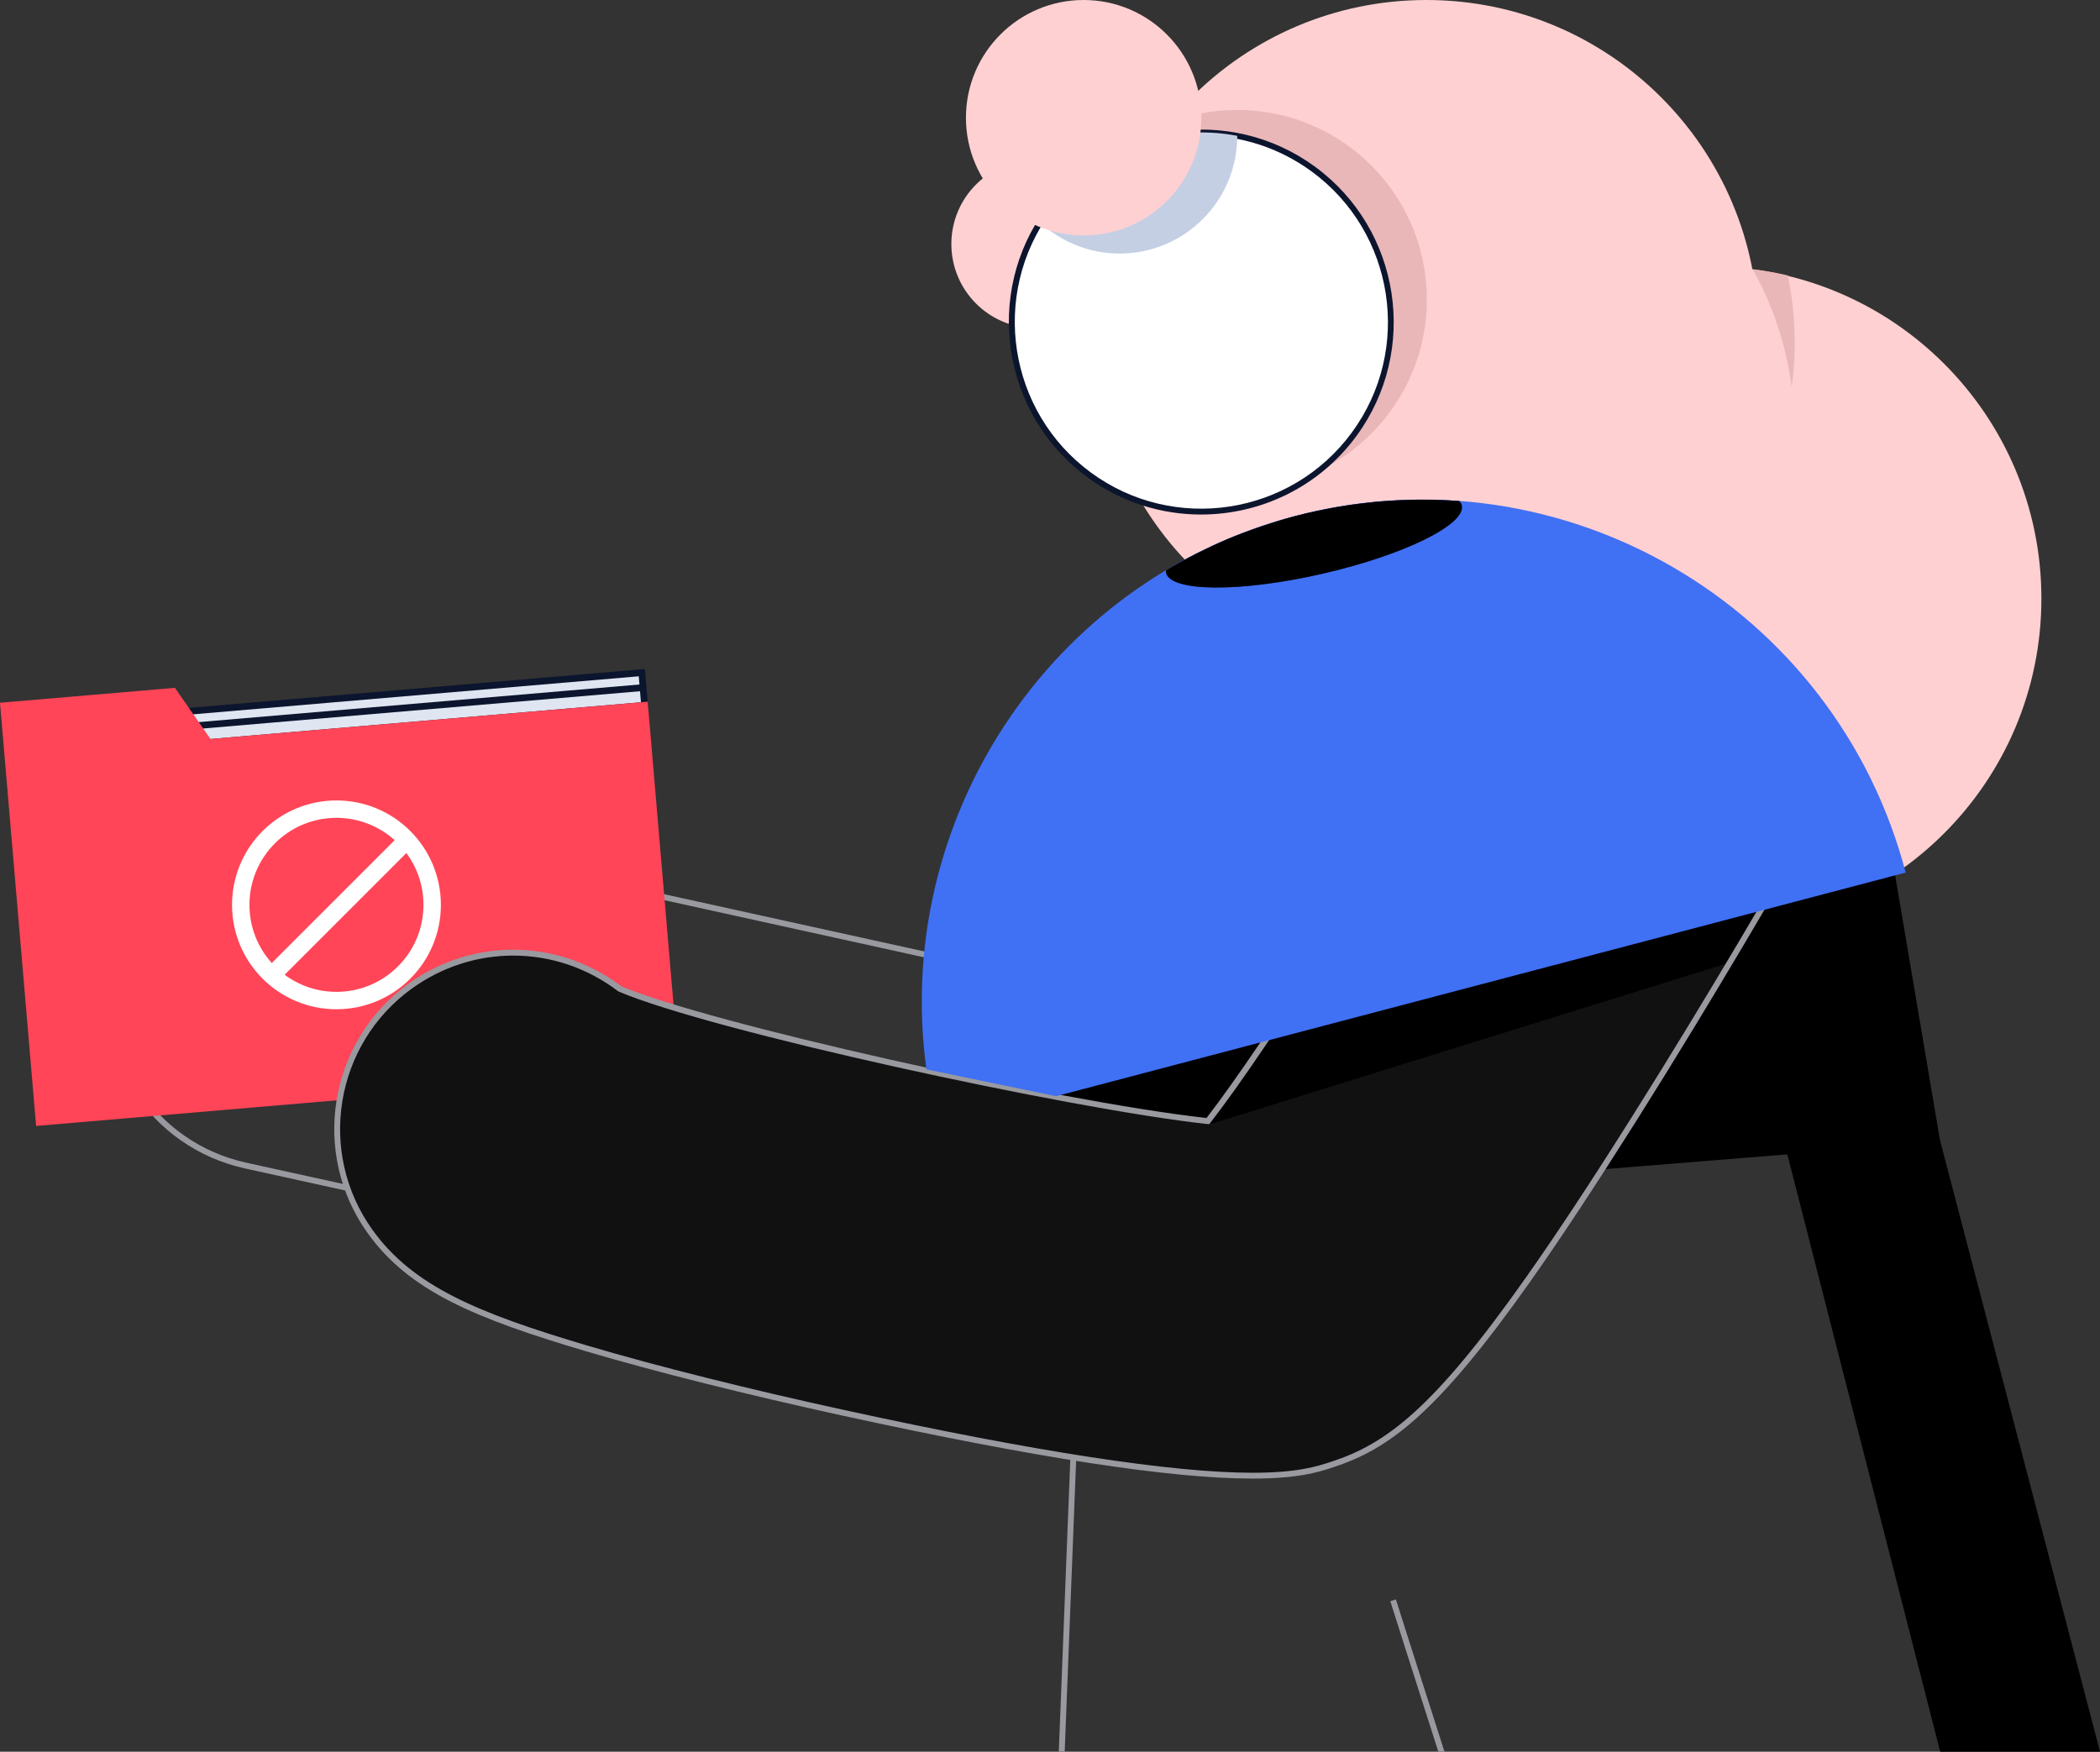 <svg width="181" height="151" viewBox="0 0 181 151" fill="none" xmlns="http://www.w3.org/2000/svg">
<rect x="0" y="0" width="181" height="151" fill="#333333" stroke="none"/>
<path d="M147.34 80.213C163.14 80.213 175.949 67.401 175.949 51.596C175.949 35.791 163.14 22.978 147.34 22.978C131.541 22.978 118.732 35.791 118.732 51.596C118.732 67.401 131.541 80.213 147.34 80.213Z" fill="#FFD0D1"/>
<path d="M89.247 28.288C93.251 28.288 96.497 25.041 96.497 21.036C96.497 17.031 93.251 13.784 89.247 13.784C85.243 13.784 81.998 17.031 81.998 21.036C81.998 25.041 85.243 28.288 89.247 28.288Z" fill="#FFD0D1"/>
<path d="M122.94 57.235C138.74 57.235 151.548 44.422 151.548 28.617C151.548 12.812 138.74 0 122.94 0C107.14 0 94.332 12.812 94.332 28.617C94.332 44.422 107.14 57.235 122.94 57.235Z" fill="#FFD0D1"/>
<path d="M154.093 23.744C154.484 25.625 154.686 27.573 154.686 29.571C154.686 30.854 154.595 32.117 154.428 33.354C153.946 29.708 152.78 26.28 151.062 23.201C152.091 23.333 153.105 23.511 154.093 23.744Z" fill="#E9B7B8"/>
<path d="M106.641 42.168C115.665 42.168 122.981 34.85 122.981 25.823C122.981 16.796 115.665 9.478 106.641 9.478C97.617 9.478 90.302 16.796 90.302 25.823C90.302 34.85 97.617 42.168 106.641 42.168Z" fill="#E9B7B8"/>
<path d="M103.538 44.105C112.562 44.105 119.877 36.787 119.877 27.76C119.877 18.733 112.562 11.415 103.538 11.415C94.514 11.415 87.198 18.733 87.198 27.76C87.198 36.787 94.514 44.105 103.538 44.105Z" fill="white"/>
<path d="M103.518 44.354C100.106 44.354 96.669 43.309 93.719 41.139C86.342 35.722 84.751 25.311 90.165 17.937C95.579 10.558 105.987 8.966 113.359 14.382C120.735 19.798 122.327 30.21 116.912 37.584C113.668 42.011 108.623 44.354 103.518 44.354ZM103.564 11.674C98.611 11.674 93.729 13.946 90.581 18.236C85.328 25.387 86.875 35.479 94.023 40.733C101.171 45.987 111.26 44.44 116.512 37.289C121.764 30.139 120.218 20.047 113.07 14.793C110.2 12.688 106.864 11.674 103.564 11.674Z" fill="#0C152E"/>
<path d="M96.497 21.857C93.85 21.857 91.447 20.833 89.643 19.175C89.871 18.805 90.109 18.439 90.373 18.084C94.231 12.83 100.639 10.553 106.641 11.71C106.641 11.71 106.641 11.71 106.641 11.715C106.641 17.319 102.099 21.857 96.497 21.857Z" fill="#C5CFE4"/>
<path d="M93.399 20.295C99.002 20.295 103.544 15.752 103.544 10.148C103.544 4.543 99.002 0 93.399 0C87.797 0 83.255 4.543 83.255 10.148C83.255 15.752 87.797 20.295 93.399 20.295Z" fill="#FFD0D1"/>
<path d="M163.244 74.853L167.234 98.445L127.609 101.645L113.947 71.556L163.244 74.853Z" fill="black"/>
<path d="M90.317 115.586C89.207 115.586 88.092 115.464 87.002 115.226L21.116 100.722C17.091 99.834 13.654 97.435 11.438 93.967C9.218 90.493 8.488 86.365 9.37 82.343C10.257 78.317 12.655 74.878 16.128 72.657C19.601 70.436 23.727 69.7 27.747 70.588L84.026 82.977L109.597 49.456C112.096 46.179 115.721 44.075 119.802 43.522C123.883 42.974 127.939 44.05 131.214 46.55C134.489 49.05 136.593 52.676 137.146 56.758C137.698 60.841 136.618 64.898 134.119 68.174L102.581 109.52C99.676 113.314 95.093 115.586 90.317 115.586ZM24.396 70.725C21.583 70.725 18.825 71.526 16.397 73.078C13.04 75.223 10.719 78.55 9.862 82.445C9.005 86.334 9.715 90.33 11.859 93.688C14.004 97.045 17.329 99.368 21.223 100.225L87.108 114.729C88.163 114.962 89.242 115.079 90.317 115.079C94.936 115.079 99.371 112.883 102.175 109.206L133.713 67.859C136.132 64.69 137.171 60.77 136.639 56.819C136.106 52.869 134.073 49.364 130.905 46.945C127.736 44.526 123.817 43.487 119.868 44.019C115.919 44.552 112.416 46.585 109.998 49.755L84.228 83.535L84.071 83.499L27.636 71.075C26.556 70.841 25.471 70.725 24.396 70.725Z" fill="#9999A0"/>
<path d="M92.261 125.5H92.769L91.766 151H91.258L92.261 125.5Z" fill="#9999A0"/>
<path d="M120.314 137.874L119.833 138.026C119.893 138.216 121.518 143.358 123.971 151H124.501C122.021 143.274 120.375 138.065 120.314 137.874Z" fill="#9999A0"/>
<path d="M55.319 57.985L2.046 62.53L2.287 65.347L55.559 60.802L55.319 57.985Z" fill="#DFE6F2"/>
<path d="M55.874 61.067L2.022 65.661L1.732 62.265L55.584 57.67L55.874 61.067ZM2.552 65.032L55.245 60.537L55.054 58.299L2.361 62.795L2.552 65.032Z" fill="#0C152E"/>
<path d="M55.404 58.981L16.633 62.289L16.683 62.869L55.453 59.561L55.404 58.981Z" fill="#0C152E"/>
<path d="M18 64.006L14.932 59.597L0.315 60.844L3.378 96.746L58.227 92.066L55.559 60.802L18 64.006Z" fill="#FF4557"/>
<rect width="20" height="20" transform="translate(19 68)" fill="#FF4557"/>
<path fill-rule="evenodd" clip-rule="evenodd" d="M36.5 78C36.5 82.142 33.142 85.5 29 85.5C27.327 85.5 25.782 84.952 24.534 84.026L35.026 73.534C35.952 74.782 36.5 76.327 36.5 78ZM23.424 83.016L34.016 72.424C32.687 71.228 30.928 70.5 29 70.5C24.858 70.5 21.5 73.858 21.5 78C21.5 79.928 22.228 81.687 23.424 83.016ZM38 78C38 82.971 33.971 87 29 87C24.029 87 20 82.971 20 78C20 73.029 24.029 69 29 69C33.971 69 38 73.029 38 78Z" fill="white"/>
<path d="M58.541 92.331L3.112 97.06L0 60.579L15.076 59.293L18.143 63.702L55.824 60.487L58.541 92.331V92.331ZM3.643 96.431L57.912 91.801L55.294 61.116L17.857 64.31L14.789 59.901L0.629 61.109L3.643 96.431Z" fill="#FF4557"/>
<path d="M108.973 105.139H89.217V78.677L116.948 77.454L108.973 105.139Z" fill="black"/>
<path d="M166.833 96.847L181 151H167.227L153.718 98.211L166.833 96.847Z" fill="black"/>
<path d="M131.735 110.255C123.761 121.564 119.599 124.678 114.833 126.235C113.581 126.645 111.883 127.203 107.974 127.203C102.408 127.203 92.365 126.077 72.755 121.797C64.456 119.987 56.608 118.019 50.662 116.259C40.974 113.394 35.412 111.046 31.909 106.162C27.022 99.357 28.578 89.873 35.387 84.99C40.938 81.004 48.269 81.303 53.43 85.243C61.105 88.509 91.771 95.289 104.111 96.644C109.485 89.726 119.949 73.036 128.014 58.953C132.182 51.681 141.449 49.166 148.719 53.329C155.989 57.493 158.503 66.768 154.341 74.035C154.082 74.487 147.908 85.258 140.835 96.476C137.297 102.08 134.316 106.598 131.735 110.255Z" fill="#111112"/>
<path d="M149 83L104 97L109.009 89.763L151.5 78.5L149 83Z" fill="black"/>
<path d="M107.97 127.458C100.923 127.458 89.384 125.688 72.695 122.046C64.391 120.231 56.533 118.263 50.581 116.503C40.837 113.623 35.24 111.255 31.697 106.31C26.739 99.398 28.326 89.742 35.23 84.782C40.772 80.806 48.128 80.903 53.552 85.021C61.005 88.175 91.022 94.925 103.99 96.375C109.034 89.849 119.235 73.757 127.787 58.827C132.015 51.449 141.46 48.883 148.836 53.112C156.213 57.341 158.778 66.784 154.55 74.168C153.891 75.314 147.924 85.695 141.039 96.619C137.5 102.228 134.525 106.741 131.939 110.408C123.843 121.884 119.706 124.912 114.91 126.484C113.648 126.895 111.924 127.458 107.97 127.458ZM44.234 82.374C41.192 82.374 38.151 83.312 35.524 85.198C28.843 89.996 27.312 99.337 32.108 106.021C35.57 110.844 41.091 113.172 50.728 116.022C56.67 117.781 64.513 119.744 72.807 121.555C89.227 125.14 101.06 126.955 107.97 126.955C111.843 126.955 113.526 126.403 114.753 126.002C119.447 124.465 123.513 121.478 131.528 110.114C134.109 106.452 137.085 101.949 140.613 96.345C147.493 85.431 153.455 75.061 154.114 73.915C158.2 66.774 155.721 57.641 148.588 53.553C141.45 49.461 132.319 51.946 128.233 59.081C119.62 74.112 109.339 90.33 104.309 96.801L104.223 96.913L104.081 96.898C92.137 95.589 61.339 88.885 53.329 85.477L53.273 85.447C50.586 83.398 47.413 82.374 44.234 82.374Z" fill="#9999A0"/>
<path d="M111.594 44.491C90.287 50.1 76.918 70.887 79.848 92.181L91.022 94.494L164.253 75.218C158.195 52.189 134.621 38.431 111.594 44.491Z" fill="#4070F4"/>
<path d="M113.931 49.471C120.968 47.863 126.372 45.221 125.992 43.563C125.962 43.426 125.881 43.304 125.774 43.193C121.13 42.848 116.355 43.238 111.599 44.491C107.599 45.546 103.883 47.128 100.502 49.156C100.497 49.232 100.487 49.309 100.507 49.38C100.877 51.033 106.89 51.078 113.931 49.471Z" fill="#254898"/>
<path d="M118.54 43.264C118.753 43.243 118.961 43.228 119.173 43.213C118.961 43.228 118.753 43.243 118.54 43.264Z" fill="#254898"/>
<path d="M100.502 49.374C100.882 51.032 106.894 51.078 113.931 49.471C120.968 47.863 126.372 45.221 125.992 43.562C125.961 43.425 125.88 43.304 125.774 43.192C125.774 43.192 125.774 43.192 125.769 43.192C123.594 43.03 121.389 43.04 119.173 43.212C118.96 43.228 118.752 43.243 118.539 43.263C118.164 43.299 117.789 43.344 117.414 43.39C117.1 43.431 116.785 43.471 116.476 43.512C116.157 43.557 115.842 43.603 115.523 43.659C115.123 43.725 114.722 43.801 114.316 43.882C114.068 43.933 113.82 43.973 113.571 44.029C112.917 44.171 112.263 44.323 111.604 44.495C111.599 44.495 111.594 44.495 111.594 44.501C110.702 44.734 109.835 45.003 108.973 45.292C108.76 45.363 108.547 45.434 108.334 45.51C107.483 45.809 106.636 46.123 105.815 46.468C104.988 46.818 104.187 47.199 103.391 47.594C103.199 47.69 103.001 47.792 102.808 47.888C102.023 48.294 101.247 48.715 100.497 49.166C100.491 49.227 100.481 49.303 100.502 49.374Z" fill="black"/>
</svg>
